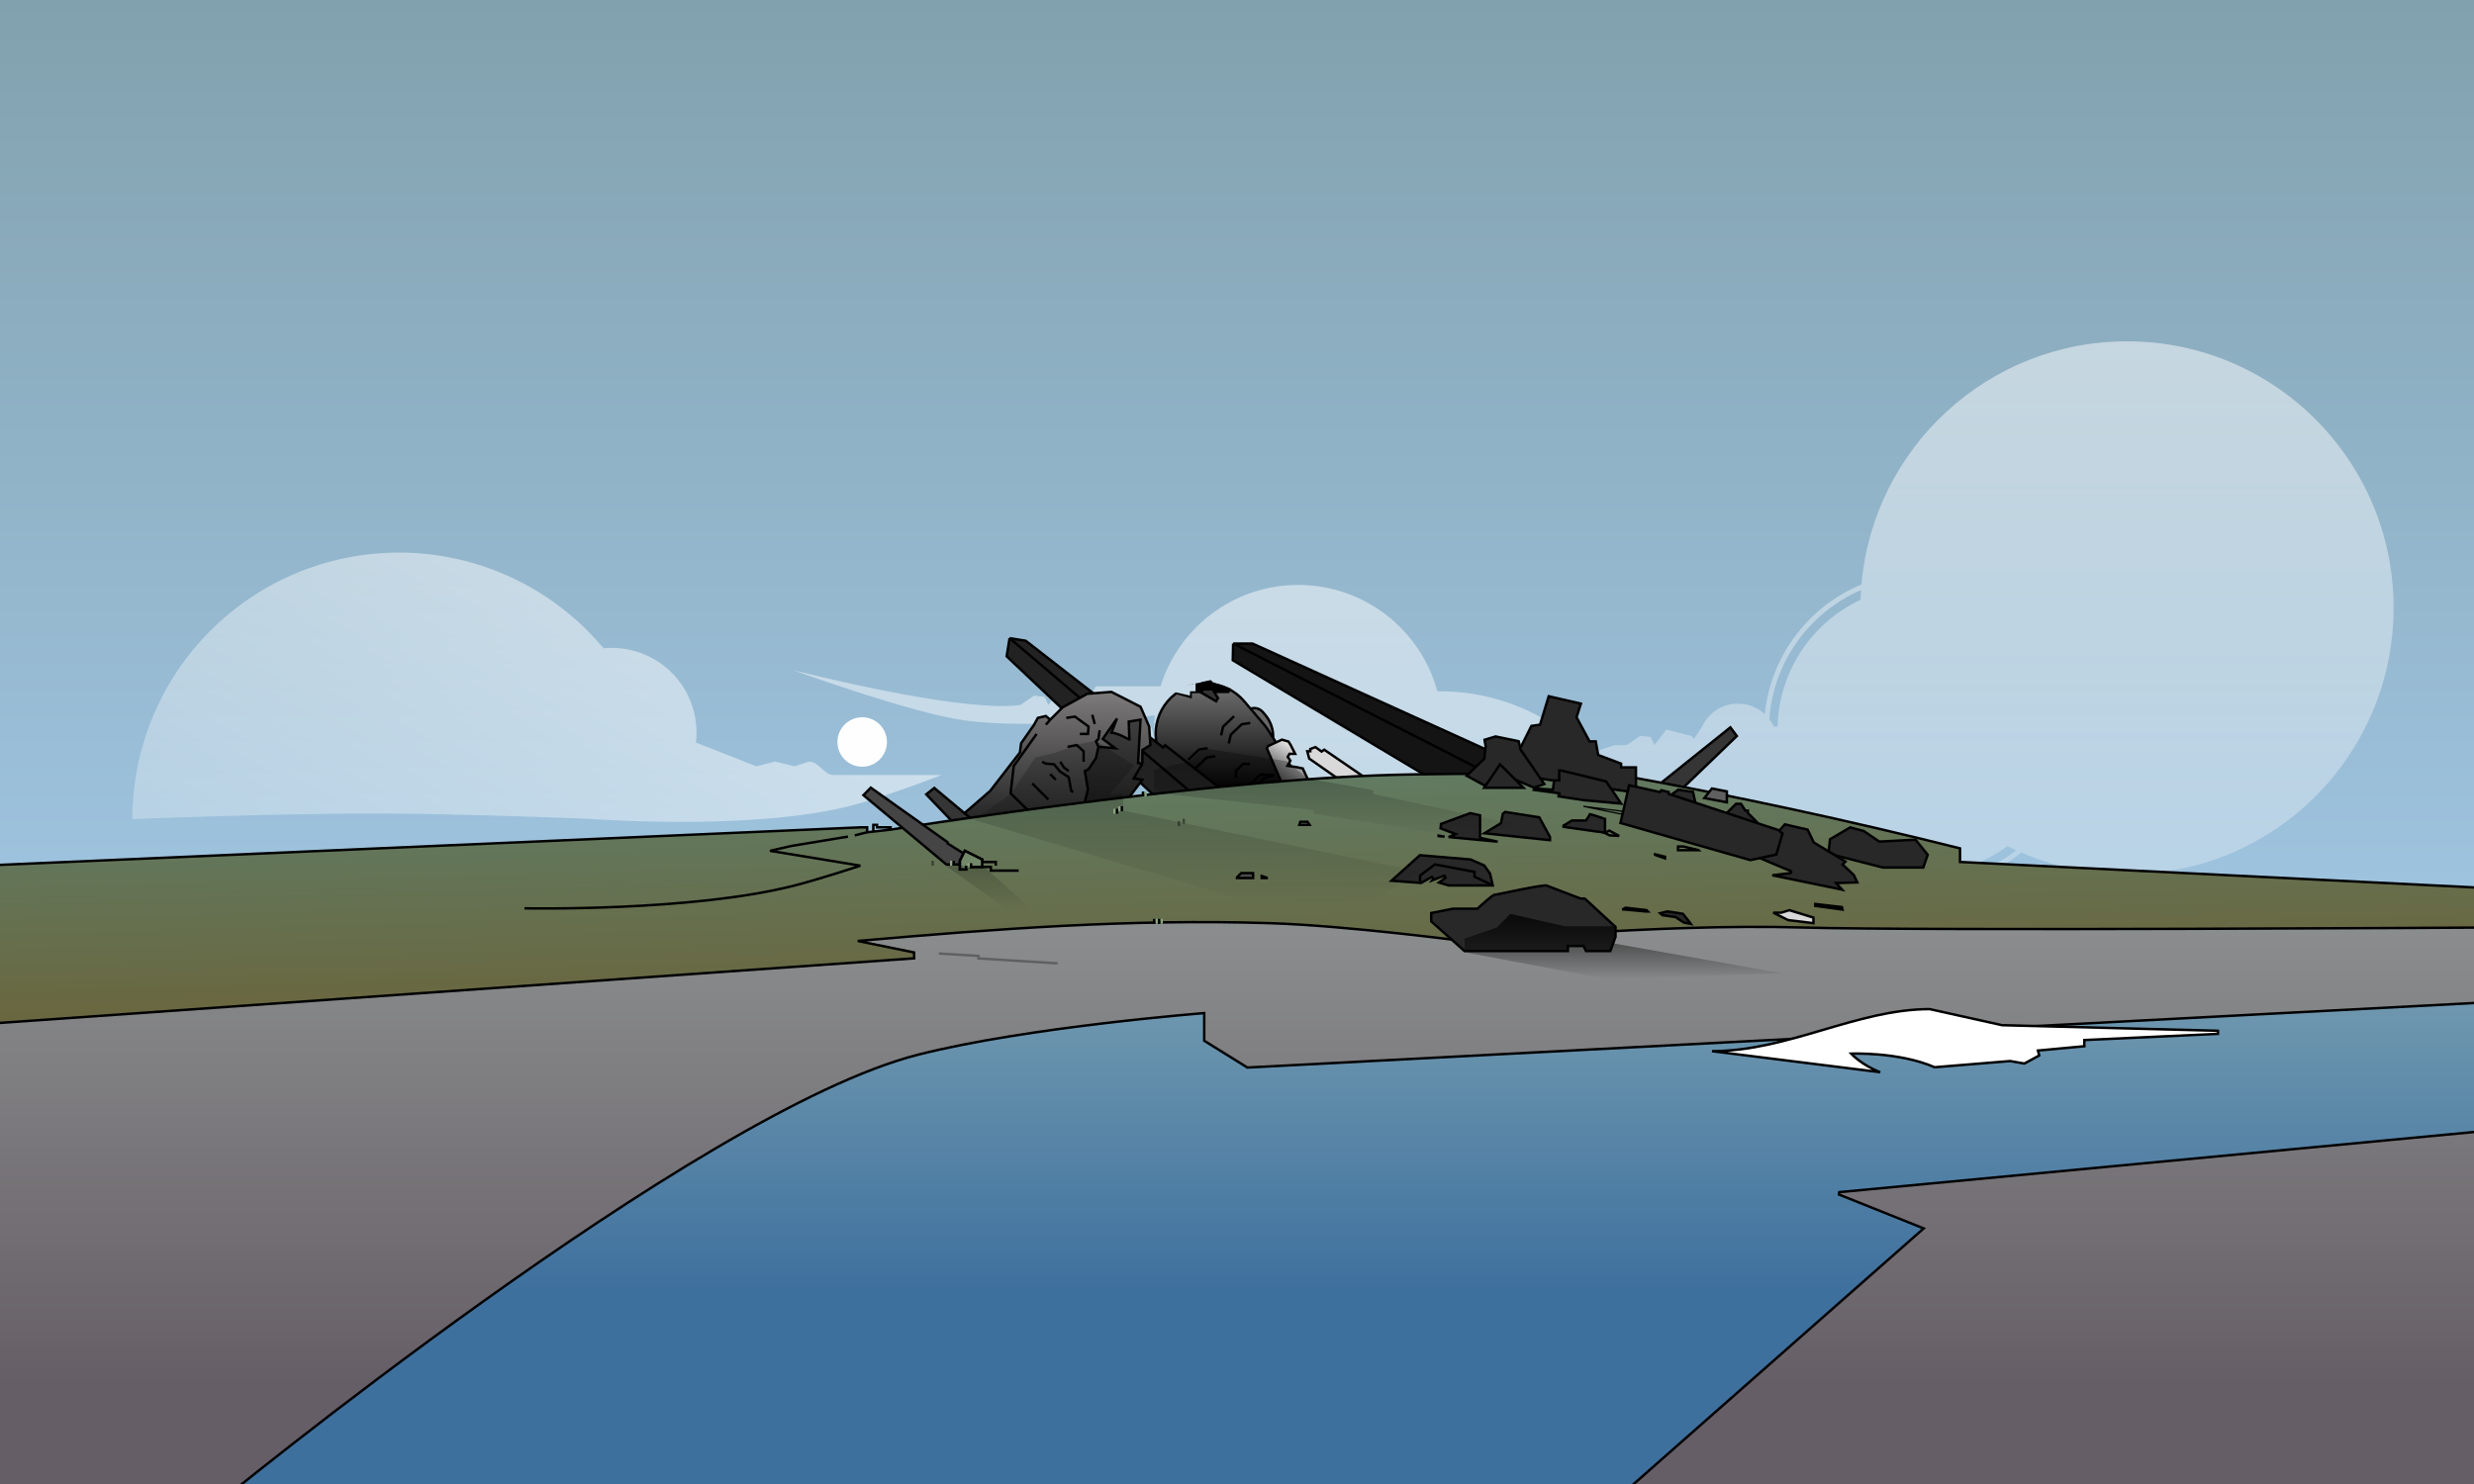 <svg width="2000" height="1200" viewBox="0 0 2000 1200" fill="none" xmlns="http://www.w3.org/2000/svg">
<rect x="0" y="0" width="2000" height="1200" fill="#808080" stroke="none"/>
<g clip-path="url(#clip0_3947_47384)">
<rect width="2000" height="1200" fill="url(#paint0_linear_3947_47384)"/>
<path opacity="0.5" fill-rule="evenodd" clip-rule="evenodd" d="M1719.5 707C1838.52 707 1935 610.517 1935 491.5C1935 372.483 1838.52 276 1719.5 276C1606.84 276 1514.38 362.447 1504.82 472.625C1462.39 490.168 1431.49 529.952 1426.66 577.445C1420.96 572.202 1413.35 569 1405 569C1392.11 569 1380.99 576.626 1375.93 587.615L1369.5 597.5L1367 595L1347 590L1337.5 602.5L1334.5 596L1326 595L1315 602.5H1305.5C1299.17 604.667 1286 609 1284 609H1244V706H1499.43C1515.84 713.698 1534.17 718 1553.5 718C1584.03 718 1612.05 707.27 1634 689.375C1660.22 700.715 1689.12 707 1719.5 707ZM1504.47 477.114C1463.28 494.948 1433.73 534.566 1430.33 581.439C1431.77 583.306 1433.01 585.337 1434.02 587.5H1437.04C1438.19 542.099 1465.31 503.153 1504.1 484.963C1504.18 482.335 1504.3 479.718 1504.47 477.114ZM1509.68 706H1538.17C1543.18 706.66 1548.3 707 1553.5 707C1579.46 707 1603.44 698.506 1622.81 684.146C1625.15 685.32 1627.51 686.453 1629.89 687.544C1608.87 704.113 1582.34 714 1553.5 714C1538.07 714 1523.3 711.17 1509.68 706Z" fill="url(#paint1_linear_3947_47384)"/>
<path opacity="0.5" fill-rule="evenodd" clip-rule="evenodd" d="M654 615.837L642.334 619.634L626.541 615.837L611.501 619.634L562.615 600.47C565.725 574.108 553.269 547.201 528.823 533.087C515.951 525.655 501.67 522.876 487.927 524.227C483.801 519.286 479.449 514.523 474.882 509.955C454.871 489.944 431.114 474.071 404.968 463.241C378.823 452.411 350.8 446.837 322.5 446.837C294.2 446.837 266.177 452.411 240.032 463.241C213.886 474.071 190.13 489.944 170.119 509.955C150.108 529.966 134.234 553.723 123.404 579.868C112.574 606.014 107 634.037 107 662.337C107 662.337 223.335 657.569 310.5 657.837C361.692 657.994 430.668 660.331 474.747 662.041C494.276 663.433 613.479 670.88 688.5 651.337C717.435 643.799 761 626.723 761 626.723L673.919 626.723C670.029 626.723 667.052 624.028 664.061 621.319C661.041 618.585 658.006 615.837 654 615.837Z" fill="url(#paint2_linear_3947_47384)"/>
<path opacity="0.5" fill-rule="evenodd" clip-rule="evenodd" d="M1049.5 473C1103.29 473 1148.57 509.458 1161.97 559.012C1162.65 559.004 1163.32 559 1164 559C1254.57 559 1328 629.963 1328 717.5C1328 805.037 1254.57 876 1164 876C1073.43 876 1000 805.037 1000 717.5C1000 710.104 1000.52 702.827 1001.54 695.701C961.121 677.419 933 636.744 933 589.5C933 585.793 933.173 582.127 933.512 578.508C930.883 578.804 928.203 579.097 925.478 579.388C930.172 584.956 933 592.148 933 600C933 617.673 918.673 632 901 632C883.327 632 869 617.673 869 600C869 594.099 870.597 588.571 873.383 583.825C840.184 585.855 806.127 586.193 779.5 582.5C736.057 576.474 641.5 542 641.5 542C755 570 806.5 573 825 570L836 562.5L844.5 563.5L847.5 570L857 557.5L877 562.5L879.5 565L886 555H938.193C952.899 507.502 997.17 473 1049.5 473Z" fill="url(#paint3_linear_3947_47384)"/>
<path d="M1013.62 673.478C1024.23 682.675 1040.09 682.308 1050.27 672.628C1060.44 662.949 1061.6 647.126 1052.94 636.069L1022.37 597.028L976.151 641.003L1013.62 673.478Z" fill="#262626" stroke="black" stroke-width="2"/>
<path d="M957.041 640.381C967.469 650.278 983.823 650.268 994.238 640.358L1020.83 615.061C1031.24 605.152 1032.07 588.819 1022.7 577.912L1020.8 575.694C1017.44 571.786 1011.5 571.486 1007.77 575.037L954.914 625.321C951.182 628.871 951.185 634.824 954.922 638.37L957.041 640.381Z" fill="#676767" stroke="black" stroke-width="2"/>
<path d="M947.044 622.976C930.057 606.997 929.98 580.029 946.876 563.954C963.772 547.879 990.704 549.298 1005.82 567.06L1021.68 585.71C1023.22 587.512 1024.62 589.42 1025.88 591.421L1041.67 616.42C1050.1 629.784 1047.93 647.245 1036.48 658.139C1025.03 669.032 1007.48 670.329 994.558 661.238L970.375 644.231C968.44 642.87 966.604 641.374 964.88 639.753L947.044 622.976Z" fill="url(#paint4_linear_3947_47384)" stroke="black" stroke-width="2"/>
<path d="M1007 648.916L1010.14 640.417L1021.91 629.213L1030.19 626.859" stroke="black" stroke-width="2"/>
<path d="M1007 648.916L1007.38 637.519L1019.15 626.315L1030.19 626.859" stroke="black" stroke-width="2"/>
<path d="M1016.34 646.937L1028.11 635.734" stroke="black" stroke-width="2"/>
<path d="M999.015 628.912L999.202 623.213L1005.09 617.612L1010.61 617.884" stroke="black" stroke-width="2"/>
<path d="M965.084 628.067L966.743 620.968L975.575 612.565L982.472 611.524" stroke="black" stroke-width="2"/>
<path d="M960.54 614.447L969.372 606.044L976.269 605.004" stroke="black" stroke-width="2"/>
<path d="M993.34 601.185L994.999 594.086L1003.83 585.683L1010.73 584.642" stroke="black" stroke-width="2"/>
<path d="M987.136 594.665L988.795 587.565L997.627 579.163" stroke="black" stroke-width="2"/>
<path d="M962.5 563.5L951.5 560.5L958 560.5L971.5 552.5L978.5 551L980 552.5L994 557.5L993 559.5L968.5 559.5L962.5 559.5L962.5 563.5Z" fill="black" stroke="black" stroke-width="2"/>
<path d="M966.5 559L966.5 552.5L949.5 556.583L949.5 559.583L962 562.5L962 559L966.5 559Z" fill="#C7DAE7"/>
<path d="M980.259 557.325L972.5 557.464L971 560.062L983.124 567.062L984.624 564.464L980.259 557.325Z" fill="#323232" stroke="black" stroke-width="2"/>
<path d="M1404.06 595.179L1398.84 588.179L1323.67 648.428L1320 675.294L1343.4 651.928L1345.14 651.928L1404.06 595.179Z" fill="#353535" stroke="black" stroke-width="2"/>
<path d="M813.79 530.69L816.169 516.023L829.182 518.133L940.128 604.361L941.928 602.627L1015.18 660.091L997.794 670.443L992.993 700.056L813.79 530.69Z" fill="#222222"/>
<path d="M816.169 516.023L813.79 530.69L992.993 700.056L997.794 670.443M816.169 516.023L829.182 518.133L940.128 604.361L941.928 602.627L1015.18 660.091L997.794 670.443M816.169 516.023L997.794 670.443" stroke="black" stroke-width="2"/>
<path fill-rule="evenodd" clip-rule="evenodd" d="M800.5 639.5C800.5 639.5 762.2 673 761 673L784.5 698.5L830.5 708L859.5 676.5L883.5 658.5L880 656L874.5 657.779L879.5 638.5L877 623.5L880 622L886 613L888 603.917L901.5 605L891.5 597.5L903 581L898.5 592.5C904.333 592.833 912.2 598 913 598L912.5 583.5L922 582L920 617L923.5 617.5V606.5L930 602.5L929 587.5L922 571.5L898.5 559.5L879 561L859 572L849 582L845.5 579L839 580.5L836 586L825.5 601L824.5 608.5L800.5 639.5Z" fill="url(#paint5_linear_3947_47384)"/>
<path d="M923.5 630.5L916.5 629.5L923.5 617.5L920 617L922 582L912.5 583.5L913 598C912.2 598 904.333 592.833 898.5 592.5L903 581L891.5 597.5L901.5 605L888 603.917L886 613L880 622L877 623.5L879.5 638.5L874.5 657.779L880 656L883.5 658.5L911.5 646.5L923.5 630.5Z" fill="url(#paint6_linear_3947_47384)"/>
<path d="M923.5 630.5L916.5 629.5L923.5 617.5L920 617L922 582L912.5 583.5L913 598C912.2 598 904.333 592.833 898.5 592.5L903 581L891.5 597.5L901.5 605L888 603.917L886 613L880 622L877 623.5L879.5 638.5L874.5 657.779L880 656L883.5 658.5L911.5 646.5L923.5 630.5Z" fill="black" fill-opacity="0.4"/>
<path d="M849 582L845.5 579L839 580.5L836 586L825.5 601L824.5 608.5L800.5 639.5C800.5 639.5 762.2 673 761 673L784.5 698.5L830.5 708L859.5 676.5L883.5 658.5M849 582L859 572L879 561L898.5 559.5L922 571.5L929 587.5L930 602.5L923.5 606.5V617.5M849 582L845.5 586M883.5 658.5L911.5 646.5L923.5 630.5L916.5 629.5L923.5 617.5M883.5 658.5L880 656L874.5 657.779M862 580.5L869 579.5L880 587.5L879.5 593.5H873M863 603.917L870.5 602.5L876 607.5V616M842.5 616L845.5 617.5L852 618L857.125 624L864 628.5L866 639.5L867.5 640.5M838 593.5L819.5 619.5L817 641.5L840 664L863 661.5L874.5 657.779M885 585.5L883 578M857.125 616L860 620.5L864 623.5M849 626L853.5 630.5M834.5 633.5L847.5 646.5M888 603.917L901.5 605L891.5 597.5L903 581L898.5 592.5C904.333 592.833 912.2 598 913 598L912.5 583.5L922 582L920 617L923.5 617.5M888 603.917L886 599.5L888 597.5L889 590.5M888 603.917L886 613L880 622L877 623.5L879.5 638.5L874.5 657.779" stroke="black" stroke-width="2"/>
<path d="M1058.37 613.39L1056.8 607.5H1058.25H1059.25V606.5V605.689L1063.36 604.125L1067.82 607.314L1068.4 607.729L1068.98 607.314L1070.51 606.22L1106.31 630.738L1110.3 635.821L1087.85 634.025L1058.37 613.39Z" fill="#D9D9D9" stroke="black" stroke-width="2"/>
<path d="M1047.02 609.562L1043 609.562L1042.42 609.562L1042.13 610.072L1041.32 611.51L1041.01 612.065L1041.38 612.583L1043.16 615.067L1041.49 617.972L1040.75 619.252L1042.21 619.462L1047.51 620.226L1053.18 621.386L1064.78 646.609L1044.6 652.781L1024.12 605.067L1025.2 603.278L1036.33 598.113L1041.56 599.61L1043.17 602.054L1047.02 609.562Z" fill="url(#paint7_linear_3947_47384)" stroke="black" stroke-width="2"/>
<path d="M755.29 637.164L748.773 642.338L795.018 690.528L808.799 682.617L796.809 673.264L796.659 671.771L755.29 637.164Z" fill="#353535" stroke="black" stroke-width="2"/>
<path d="M996.579 533.883L996.888 520.388L1012.5 520.388L1340.36 669.132L1285.39 667.344L1284.14 705.823L996.579 533.883Z" fill="#141414"/>
<path d="M996.888 520.388L996.579 533.883L1284.14 705.823L1285.39 667.344M996.888 520.388L1012.5 520.388L1340.36 669.132L1285.39 667.344M996.888 520.388L1285.39 667.344" stroke="black" stroke-width="2"/>
<path d="M-14.5 700L696 669H701V673L706 672.442L720 670.879C720 670.879 958.676 632.725 1113 627C1190.27 624.134 1311 627 1311 627C1402.88 643.647 1493.91 663.343 1584.5 686V697L2008.5 718V1040H-8.5L-14.5 700Z" fill="url(#paint8_linear_3947_47384)"/>
<path d="M701 673L691 675.5M701 673L706 672.442M701 673V669H696L-14.5 700L-8.5 1040H2008.5V718L1584.5 697V686C1493.91 663.343 1402.88 643.647 1311 627C1311 627 1190.27 624.134 1113 627C958.676 632.725 720 670.879 720 670.879M685.5 676.5L640 684L622.5 688L695.5 700C695.5 700 663.442 710.625 642.5 716C559.554 737.291 424 734.5 424 734.5M706 672.442V667H709V669H720V670.879M706 672.442L720 670.879" stroke="black" stroke-width="2"/>
<path d="M1297.24 673.5L1300.98 671.628L1308.9 675.947L1301.26 675.513L1297.24 673.5Z" stroke="black" stroke-width="2"/>
<path d="M1187.5 760.5C1187.37 761.491 1187.37 761.491 1187.37 761.491L1187.36 761.491L1187.35 761.489L1187.3 761.482L1187.09 761.454C1186.9 761.429 1186.62 761.393 1186.26 761.345C1185.52 761.249 1184.44 761.108 1183.04 760.929C1180.24 760.569 1176.18 760.053 1171.1 759.427C1160.94 758.176 1146.74 756.488 1130.56 754.737C1098.2 751.235 1057.99 747.489 1026.47 746.5C913.943 742.968 806.143 750.969 693.429 760.892L738.2 770.02L739 770.183V771V774V774.932L738.07 774.998L-11 827.932V1206.5H2012V750.006L2011.69 750.008L2007.83 750.031C2004.45 750.052 1999.47 750.081 1993.1 750.117C1980.37 750.19 1962.07 750.29 1939.8 750.402C1895.27 750.625 1834.87 750.892 1771.42 751.071C1644.53 751.428 1505.38 751.428 1456.47 750C1398.43 748.305 1331.22 751.177 1278.5 754.476C1252.14 756.125 1229.41 757.88 1213.28 759.223C1205.21 759.894 1198.79 760.462 1194.38 760.863C1192.18 761.063 1190.49 761.221 1189.34 761.329C1188.77 761.383 1188.33 761.425 1188.04 761.453L1187.71 761.485L1187.62 761.493L1187.6 761.495L1187.6 761.495C1187.6 761.495 1187.6 761.495 1187.5 760.5ZM1187.5 760.5L1187.37 761.491L1187.48 761.506L1187.6 761.495L1187.5 760.5Z" fill="url(#paint9_linear_3947_47384)" stroke="black" stroke-width="2"/>
<path opacity="0.3" d="M759 771L791 773V775L855 779" stroke="black" stroke-width="2"/>
<path d="M1278 569L1252 563L1245 586L1238 587L1229.5 604L1221 605L1238 628.5L1257 631.311L1322.5 641V620.5H1310.5V617.5L1292 610.5L1290 599.5H1285L1274.5 580L1278 569Z" fill="#282828" stroke="black" stroke-width="2"/>
<path d="M1518.94 680.327L1519.22 680.516L1519.55 680.499L1548.54 679.025L1558.37 691.196L1554.79 701.5H1522.13L1478.09 690.247L1479.44 678.609L1495.65 669.072L1506.58 671.924L1518.94 680.327Z" fill="#282828" stroke="black" stroke-width="2"/>
<path d="M1491.89 696.696L1490.29 698.293L1489.56 699.022L1490.31 699.728L1498.67 707.597L1501.45 713.546L1486.47 714L1484.29 714.067L1485.76 715.676L1489.17 719.396L1432.77 707.772C1435.15 707.492 1437.64 707.198 1439.86 706.93C1442.02 706.67 1443.94 706.435 1445.27 706.265C1445.93 706.181 1446.45 706.111 1446.79 706.063C1446.95 706.04 1447.09 706.018 1447.18 705.999C1447.2 705.994 1447.24 705.986 1447.28 705.975C1447.3 705.97 1447.34 705.96 1447.38 705.942L1447.38 705.942C1447.39 705.938 1447.55 705.882 1447.7 705.745C1447.77 705.681 1448.03 705.432 1448.03 705.007C1448.03 704.529 1447.72 704.264 1447.6 704.178C1447.47 704.088 1447.35 704.052 1447.3 704.04C1447.25 704.024 1447.2 704.017 1447.18 704.013C1447.15 704.009 1447.13 704.006 1447.11 704.005C1447.08 703.995 1447.02 703.979 1446.95 703.955C1446.78 703.9 1446.54 703.814 1446.23 703.697C1445.61 703.466 1444.75 703.128 1443.71 702.706C1441.62 701.862 1438.81 700.692 1435.71 699.391C1430.35 697.134 1424.15 694.485 1419.44 692.463L1432.42 686.406L1432.93 686.169L1432.99 685.61L1433.96 676.919L1442.86 666.61L1461.3 670.866L1466.1 680.93L1466.23 681.201L1466.48 681.356L1491.89 696.696ZM1447.15 704.015C1447.15 704.015 1447.15 704.014 1447.14 704.012C1447.14 704.013 1447.15 704.014 1447.15 704.015Z" fill="#282828" stroke="black" stroke-width="2"/>
<path d="M1281.5 663.5H1282L1282.3 663.1C1282.81 662.419 1283.58 661.348 1284.22 660.336C1284.54 659.832 1284.84 659.326 1285.06 658.882C1285.14 658.728 1285.21 658.574 1285.28 658.424C1285.43 658.449 1285.61 658.484 1285.82 658.53C1286.72 658.728 1288 659.087 1289.46 659.531C1292.09 660.336 1295.21 661.396 1297.5 662.206V671.5V673.349L1264 668.631V667.566L1270.78 663.5H1281.5ZM1284.8 658.372C1284.8 658.372 1284.8 658.372 1284.8 658.372L1284.8 658.372Z" fill="#282828" stroke="black" stroke-width="2"/>
<path d="M1253 679.389L1200.03 673.814L1213.02 665.853L1213.39 665.624L1213.48 665.196L1214.91 658.053L1216.78 656.557L1244.36 660.911L1253 676.755V679.389Z" fill="#282828" stroke="black" stroke-width="2"/>
<path d="M1163 676.09V675.692L1167.85 676.547L1163 676.09ZM1210.74 680.593L1171.06 676.85L1174.39 675.419L1176.67 674.445L1174.36 673.566L1164.57 669.838L1164.93 666.223L1188.57 657.54L1196.5 659.302V662.5V676.682V677.487L1197.29 677.659L1210.74 680.593Z" fill="#282828" stroke="black" stroke-width="2"/>
<path d="M1413 657V657.414L1413.29 657.707L1419.27 663.689L1422.15 666.889L1393.5 665.546V659.914L1403.41 650H1407.45L1410.66 655.037L1410.95 655.5H1411.5H1413V657Z" fill="#282828" stroke="black" stroke-width="2"/>
<path d="M1370.5 650V649.083L1369.59 649.004L1348.3 647.153L1351.73 642.209L1356.76 638.551L1368.67 640.383L1371.49 653.691L1370.5 652.985V650Z" fill="#282828" stroke="black" stroke-width="2"/>
<path d="M1280.12 647.007L1259.07 643.829L1260.71 643.478L1260.64 641.509L1240.02 638.698L1240.6 637.543L1254.43 638.498L1255.37 638.562L1255.49 637.632L1256.38 631H1259.5H1260.5V630V623H1261.88L1298.39 631.881C1300.55 635.044 1303.71 639.664 1306.4 643.636C1307.79 645.689 1309.06 647.568 1310 648.983C1310.2 649.283 1310.38 649.561 1310.55 649.816L1280.12 647.007Z" fill="#282828" stroke="black" stroke-width="2"/>
<path d="M1354.54 741.659L1354.36 741.541L1354.14 741.51L1343.93 740.051L1342.1 738.48C1343.05 738.231 1344.08 737.961 1345.03 737.719C1345.85 737.511 1346.6 737.325 1347.16 737.192C1347.45 737.125 1347.68 737.073 1347.85 737.038C1347.92 737.023 1347.98 737.012 1348.02 737.005C1348.03 737.006 1348.04 737.007 1348.05 737.008C1348.13 737.017 1348.23 737.031 1348.37 737.049C1348.64 737.086 1349.01 737.14 1349.47 737.208C1350.38 737.343 1351.59 737.53 1352.93 737.738C1355.46 738.13 1358.39 738.596 1360.47 738.928C1361.63 740.341 1363.29 742.402 1364.79 744.326C1365.56 745.322 1366.28 746.276 1366.87 747.083L1361.38 746.053L1354.54 741.659ZM1348.07 736.997C1348.07 736.997 1348.07 736.997 1348.07 736.997L1348.07 736.997Z" fill="#282828" stroke="black" stroke-width="2"/>
<path d="M1171.15 716L1163.24 713.628L1168.58 709.814L1167.64 708.067L1157.89 711.819L1158.8 710.6L1157.51 709.126L1148.78 713.98L1124.91 712.179L1147.85 691.533L1188.75 694.983L1199.85 699.807L1204.57 706.418L1206.75 716H1171.15Z" fill="#282828" stroke="black" stroke-width="2"/>
<path d="M1207 716L1192 708.915V705L1160 699L1148 708V714" stroke="black" stroke-width="2"/>
<path d="M1200.35 635.28L1185.67 627.274L1199.7 613.719L1199.96 613.466L1199.99 613.105L1200.99 603.605L1201.01 603.47L1200.99 603.336L1200.13 598.205L1209.05 595.53L1227.69 599.356C1227.93 600.232 1228.21 601.372 1228.46 602.46C1228.62 603.137 1228.75 603.786 1228.85 604.333C1228.95 604.902 1229 605.297 1229 605.5V605.811L1229.18 606.068L1248.43 633.989L1240.04 636.928L1212.39 625.081L1211.8 624.827L1211.33 625.262L1200.35 635.28Z" fill="#282828" stroke="black" stroke-width="2"/>
<path d="M1199.88 637L1212.65 618.065L1231.59 637H1199.88Z" fill="#282828" stroke="black" stroke-width="2"/>
<path d="M1317 635L1310 665.5L1415 695.5L1436 691L1441 674L1438.5 672V671.5L1349 642V640.5L1343 639L1342 640.5L1317 635Z" fill="#282828" stroke="black" stroke-width="2"/>
<path d="M1268.5 764.912H1267.5V765.912V769H1183.88L1157 745.025V738.32L1174.6 734.794H1194H1194.39L1194.68 734.528C1196.67 732.685 1199.74 729.921 1202.45 727.622C1203.8 726.471 1205.06 725.447 1206.04 724.715C1206.54 724.347 1206.95 724.066 1207.25 723.882C1207.41 723.789 1207.52 723.732 1207.59 723.701C1207.6 723.699 1207.6 723.697 1207.61 723.695C1207.81 723.681 1208.09 723.634 1208.37 723.586C1208.75 723.52 1209.25 723.425 1209.85 723.306C1211.06 723.067 1212.7 722.729 1214.63 722.327C1215.32 722.185 1216.05 722.034 1216.8 721.876C1220.3 721.149 1224.45 720.285 1228.63 719.445C1233.73 718.424 1238.85 717.442 1242.89 716.788C1244.91 716.461 1246.64 716.218 1247.95 716.094C1248.6 716.031 1249.14 716 1249.54 716C1249.95 716 1250.11 716.034 1250.13 716.039C1250.14 716.039 1250.14 716.039 1250.14 716.039C1252.54 716.975 1269.48 723.44 1277.64 726.553L1277.82 726.619H1278H1281.11L1306 749.522V757.559L1301.8 769H1282.12L1280.4 765.473L1280.12 764.912H1279.5H1268.5ZM1207.64 723.681C1207.64 723.682 1207.64 723.683 1207.63 723.684C1207.64 723.682 1207.64 723.681 1207.64 723.681Z" fill="#282828" stroke="black" stroke-width="2"/>
<path opacity="0.3" d="M933 622.5L962 615.5L972.5 605L1040 615.5L1057 629.5L1110 639V642L1226 667L1189 678L1062 658V655L933 641V622.5Z" fill="url(#paint10_linear_3947_47384)"/>
<path d="M1486.63 965.928L1555.12 993.325L1303.12 1215.5H176.306C176.924 1215 177.67 1214.39 178.541 1213.68C181.432 1211.34 185.696 1207.89 191.186 1203.48C202.167 1194.67 218.055 1182.04 237.683 1166.73C276.939 1136.11 331.15 1094.82 390.971 1052.1C450.794 1009.38 516.217 965.242 577.899 928.94C639.602 892.626 697.484 864.198 742.246 852.834C786.643 841.562 844.714 833.135 891.716 827.526C915.21 824.723 935.928 822.624 950.771 821.226C958.192 820.528 964.145 820.004 968.242 819.655C970.29 819.481 971.875 819.35 972.947 819.263C973.15 819.247 973.334 819.232 973.5 819.218V841V841.556L973.972 841.849L1008.13 863.08L1008.4 863.246L1008.71 863.23L2019.44 810.057L2013.55 914.086L1486.91 964.004L1486.63 965.928Z" fill="url(#paint11_linear_3947_47384)" stroke="black" stroke-width="2"/>
<circle cx="697" cy="600" r="20" fill="white" fill-opacity="0.99"/>
<path d="M1383.91 637.598L1396 639.945V648.792L1377.81 645.326L1383.91 637.598Z" fill="#5F5F5F" stroke="black" stroke-width="2"/>
<path d="M1280 652L1311.5 656V658.5L1280 652Z" stroke="black"/>
<path d="M1440 738H1433.5L1445.5 744L1466 746.5V742L1446.5 736L1440 738Z" fill="#D9D9D9" stroke="black" stroke-width="2"/>
<path d="M1467.5 732.5V731L1489 733.5L1489.5 735.5L1467.5 732.5Z" stroke="black" stroke-width="2"/>
<path d="M1314.09 735.504L1314.05 735.5H1314H1311.47L1314.2 734.029L1331.04 735.954L1332.09 737H1330.05L1314.09 735.504Z" stroke="black" stroke-width="2"/>
<path d="M1372.99 687.407L1373.09 687.5H1356.5V684.5H1360.88L1372.99 687.407Z" stroke="black" stroke-width="2"/>
<path d="M1338 690.781L1346 692.781V694.091L1338 691.291V690.781Z" stroke="black" stroke-width="2"/>
<path d="M1003.41 706H1013V710H1000V709.414L1003.41 706Z" fill="#4F4F4F" stroke="black" stroke-width="2"/>
<path d="M1024 710H1020V708.387L1024 709.721V710Z" stroke="black" stroke-width="2"/>
<path d="M1056.96 664.5L1058.63 667H1052H1050.39L1051.22 664.5H1056.96Z" stroke="black" stroke-width="2"/>
<path d="M1496.5 852C1496.5 852 1505 861.333 1520 867L1384 850C1445.83 850 1501.1 816 1560 816L1618.5 829L1793 833.5V836L1685 841V846L1647.5 849.5L1648.5 853.5L1636.5 860L1625 858L1564 863C1534.88 850.381 1496.5 852 1496.5 852Z" fill="white" stroke="black" stroke-width="2"/>
<path d="M703.952 636.932L698 643L765 699L790 699L790 697L766 682L766 681L703.952 636.932Z" fill="#464545" stroke="black" stroke-width="2"/>
<path d="M823.5 704H801V701H794H781V703.125H776V696L780 688L794 695V697H805V700" stroke="black" stroke-width="2"/>
<path d="M776 703H781V701H794V695L780 688L776 696V703Z" fill="#728869"/>
<path d="M776 703H781V701H794V695L780 688L776 696V703Z" stroke="black" stroke-width="2"/>
<path d="M776 703H781V701H794V695L780 688L776 696V703Z" stroke="black" stroke-opacity="0.2" stroke-width="2"/>
<rect width="2" height="4" transform="matrix(-1 0 0 1 770 696)" fill="#8AA580"/>
<rect width="2" height="4" transform="matrix(-1 0 0 1 772 696)" fill="black"/>
<rect width="2" height="4" transform="matrix(-1 0 0 1 784 698)" fill="#8AA580"/>
<rect width="2" height="4" transform="matrix(-1 0 0 1 786 698)" fill="black"/>
<rect x="925" y="640" width="2" height="4" fill="#8AA580"/>
<rect x="923" y="640" width="2" height="4" fill="black"/>
<rect x="934" y="743" width="2" height="4" fill="#8AA580"/>
<rect x="932" y="743" width="2" height="4" fill="black"/>
<rect x="938" y="743" width="2" height="4" fill="#8AA580"/>
<rect x="936" y="743" width="2" height="4" fill="black"/>
<rect opacity="0.4" x="753" y="696" width="2" height="4" fill="black"/>
<rect opacity="0.4" x="956" y="662" width="2" height="4" fill="black"/>
<rect opacity="0.4" x="952" y="664" width="2" height="4" fill="black"/>
<path opacity="0.2" d="M764.5 700H794.5L834.5 736H815L764.5 700Z" fill="url(#paint12_linear_3947_47384)"/>
<path opacity="0.78" d="M1184 759L1210 750L1221 739L1265 749H1305V763L1440.5 787L1298 791.5L1184 770V759Z" fill="url(#paint13_linear_3947_47384)"/>
<path opacity="0.2" d="M817.5 641.5L837 612.5L854 608.5L870.5 602L886 599L917 619L896.5 643L908 641.5V655.5L1148 705L1105 732L999 726L787.5 663L817.5 641.5Z" fill="url(#paint14_linear_3947_47384)"/>
<rect width="2" height="4" transform="matrix(-1 0 0 1 906 652)" fill="#8AA580"/>
<rect width="2" height="4" transform="matrix(-1 0 0 1 908 652)" fill="black"/>
<rect width="2" height="4" transform="matrix(-1 0 0 1 902 654)" fill="#8AA580"/>
<rect width="2" height="4" transform="matrix(-1 0 0 1 904 654)" fill="black"/>
</g>
<defs>
<linearGradient id="paint0_linear_3947_47384" x1="1000" y1="0" x2="1000" y2="1200" gradientUnits="userSpaceOnUse">
<stop stop-color="#82A1AE"/>
<stop offset="1" stop-color="#B1DAFF"/>
</linearGradient>
<linearGradient id="paint1_linear_3947_47384" x1="1589.5" y1="276" x2="1589.5" y2="718" gradientUnits="userSpaceOnUse">
<stop stop-color="white"/>
<stop offset="1" stop-color="white" stop-opacity="0.55"/>
</linearGradient>
<linearGradient id="paint2_linear_3947_47384" x1="510.959" y1="482.361" x2="332.038" y2="792.262" gradientUnits="userSpaceOnUse">
<stop stop-color="white"/>
<stop offset="1" stop-color="white" stop-opacity="0.55"/>
</linearGradient>
<linearGradient id="paint3_linear_3947_47384" x1="1034.25" y1="459" x2="1034.25" y2="950" gradientUnits="userSpaceOnUse">
<stop stop-color="white"/>
<stop offset="1" stop-color="white" stop-opacity="0.55"/>
</linearGradient>
<linearGradient id="paint4_linear_3947_47384" x1="992" y1="561" x2="992" y2="639" gradientUnits="userSpaceOnUse">
<stop stop-color="#676767"/>
<stop offset="1"/>
</linearGradient>
<linearGradient id="paint5_linear_3947_47384" x1="847" y1="559.5" x2="847" y2="708" gradientUnits="userSpaceOnUse">
<stop stop-color="#7D7B7B"/>
<stop offset="1"/>
</linearGradient>
<linearGradient id="paint6_linear_3947_47384" x1="845.5" y1="559.5" x2="845.5" y2="708" gradientUnits="userSpaceOnUse">
<stop stop-color="#7D7B7B"/>
<stop offset="1"/>
</linearGradient>
<linearGradient id="paint7_linear_3947_47384" x1="1055.83" y1="606.625" x2="1033.33" y2="645.596" gradientUnits="userSpaceOnUse">
<stop stop-color="#F0F0F0"/>
<stop offset="1"/>
</linearGradient>
<linearGradient id="paint8_linear_3947_47384" x1="994.5" y1="627" x2="1002" y2="897" gradientUnits="userSpaceOnUse">
<stop stop-color="#617B62"/>
<stop offset="1" stop-color="#6E5B2B"/>
</linearGradient>
<linearGradient id="paint9_linear_3947_47384" x1="1000.5" y1="742.5" x2="1000.5" y2="1119" gradientUnits="userSpaceOnUse">
<stop stop-color="#8B8E8E"/>
<stop offset="1" stop-color="#665E66"/>
</linearGradient>
<linearGradient id="paint10_linear_3947_47384" x1="1079.5" y1="605" x2="1079.5" y2="678" gradientUnits="userSpaceOnUse">
<stop/>
<stop offset="1" stop-opacity="0"/>
</linearGradient>
<linearGradient id="paint11_linear_3947_47384" x1="1023.5" y1="809" x2="1023.5" y2="1045" gradientUnits="userSpaceOnUse">
<stop stop-color="#6F98AF"/>
<stop offset="1" stop-color="#3E709E"/>
</linearGradient>
<linearGradient id="paint12_linear_3947_47384" x1="799.5" y1="700" x2="799.5" y2="736" gradientUnits="userSpaceOnUse">
<stop/>
<stop offset="1" stop-opacity="0"/>
</linearGradient>
<linearGradient id="paint13_linear_3947_47384" x1="1310.75" y1="738.5" x2="1310.75" y2="791.5" gradientUnits="userSpaceOnUse">
<stop/>
<stop offset="1" stop-opacity="0"/>
</linearGradient>
<linearGradient id="paint14_linear_3947_47384" x1="966" y1="631" x2="966" y2="732" gradientUnits="userSpaceOnUse">
<stop/>
<stop offset="1" stop-opacity="0"/>
</linearGradient>
<clipPath id="clip0_3947_47384">
<rect width="2000" height="1200" fill="white"/>
</clipPath>
</defs>
</svg>
